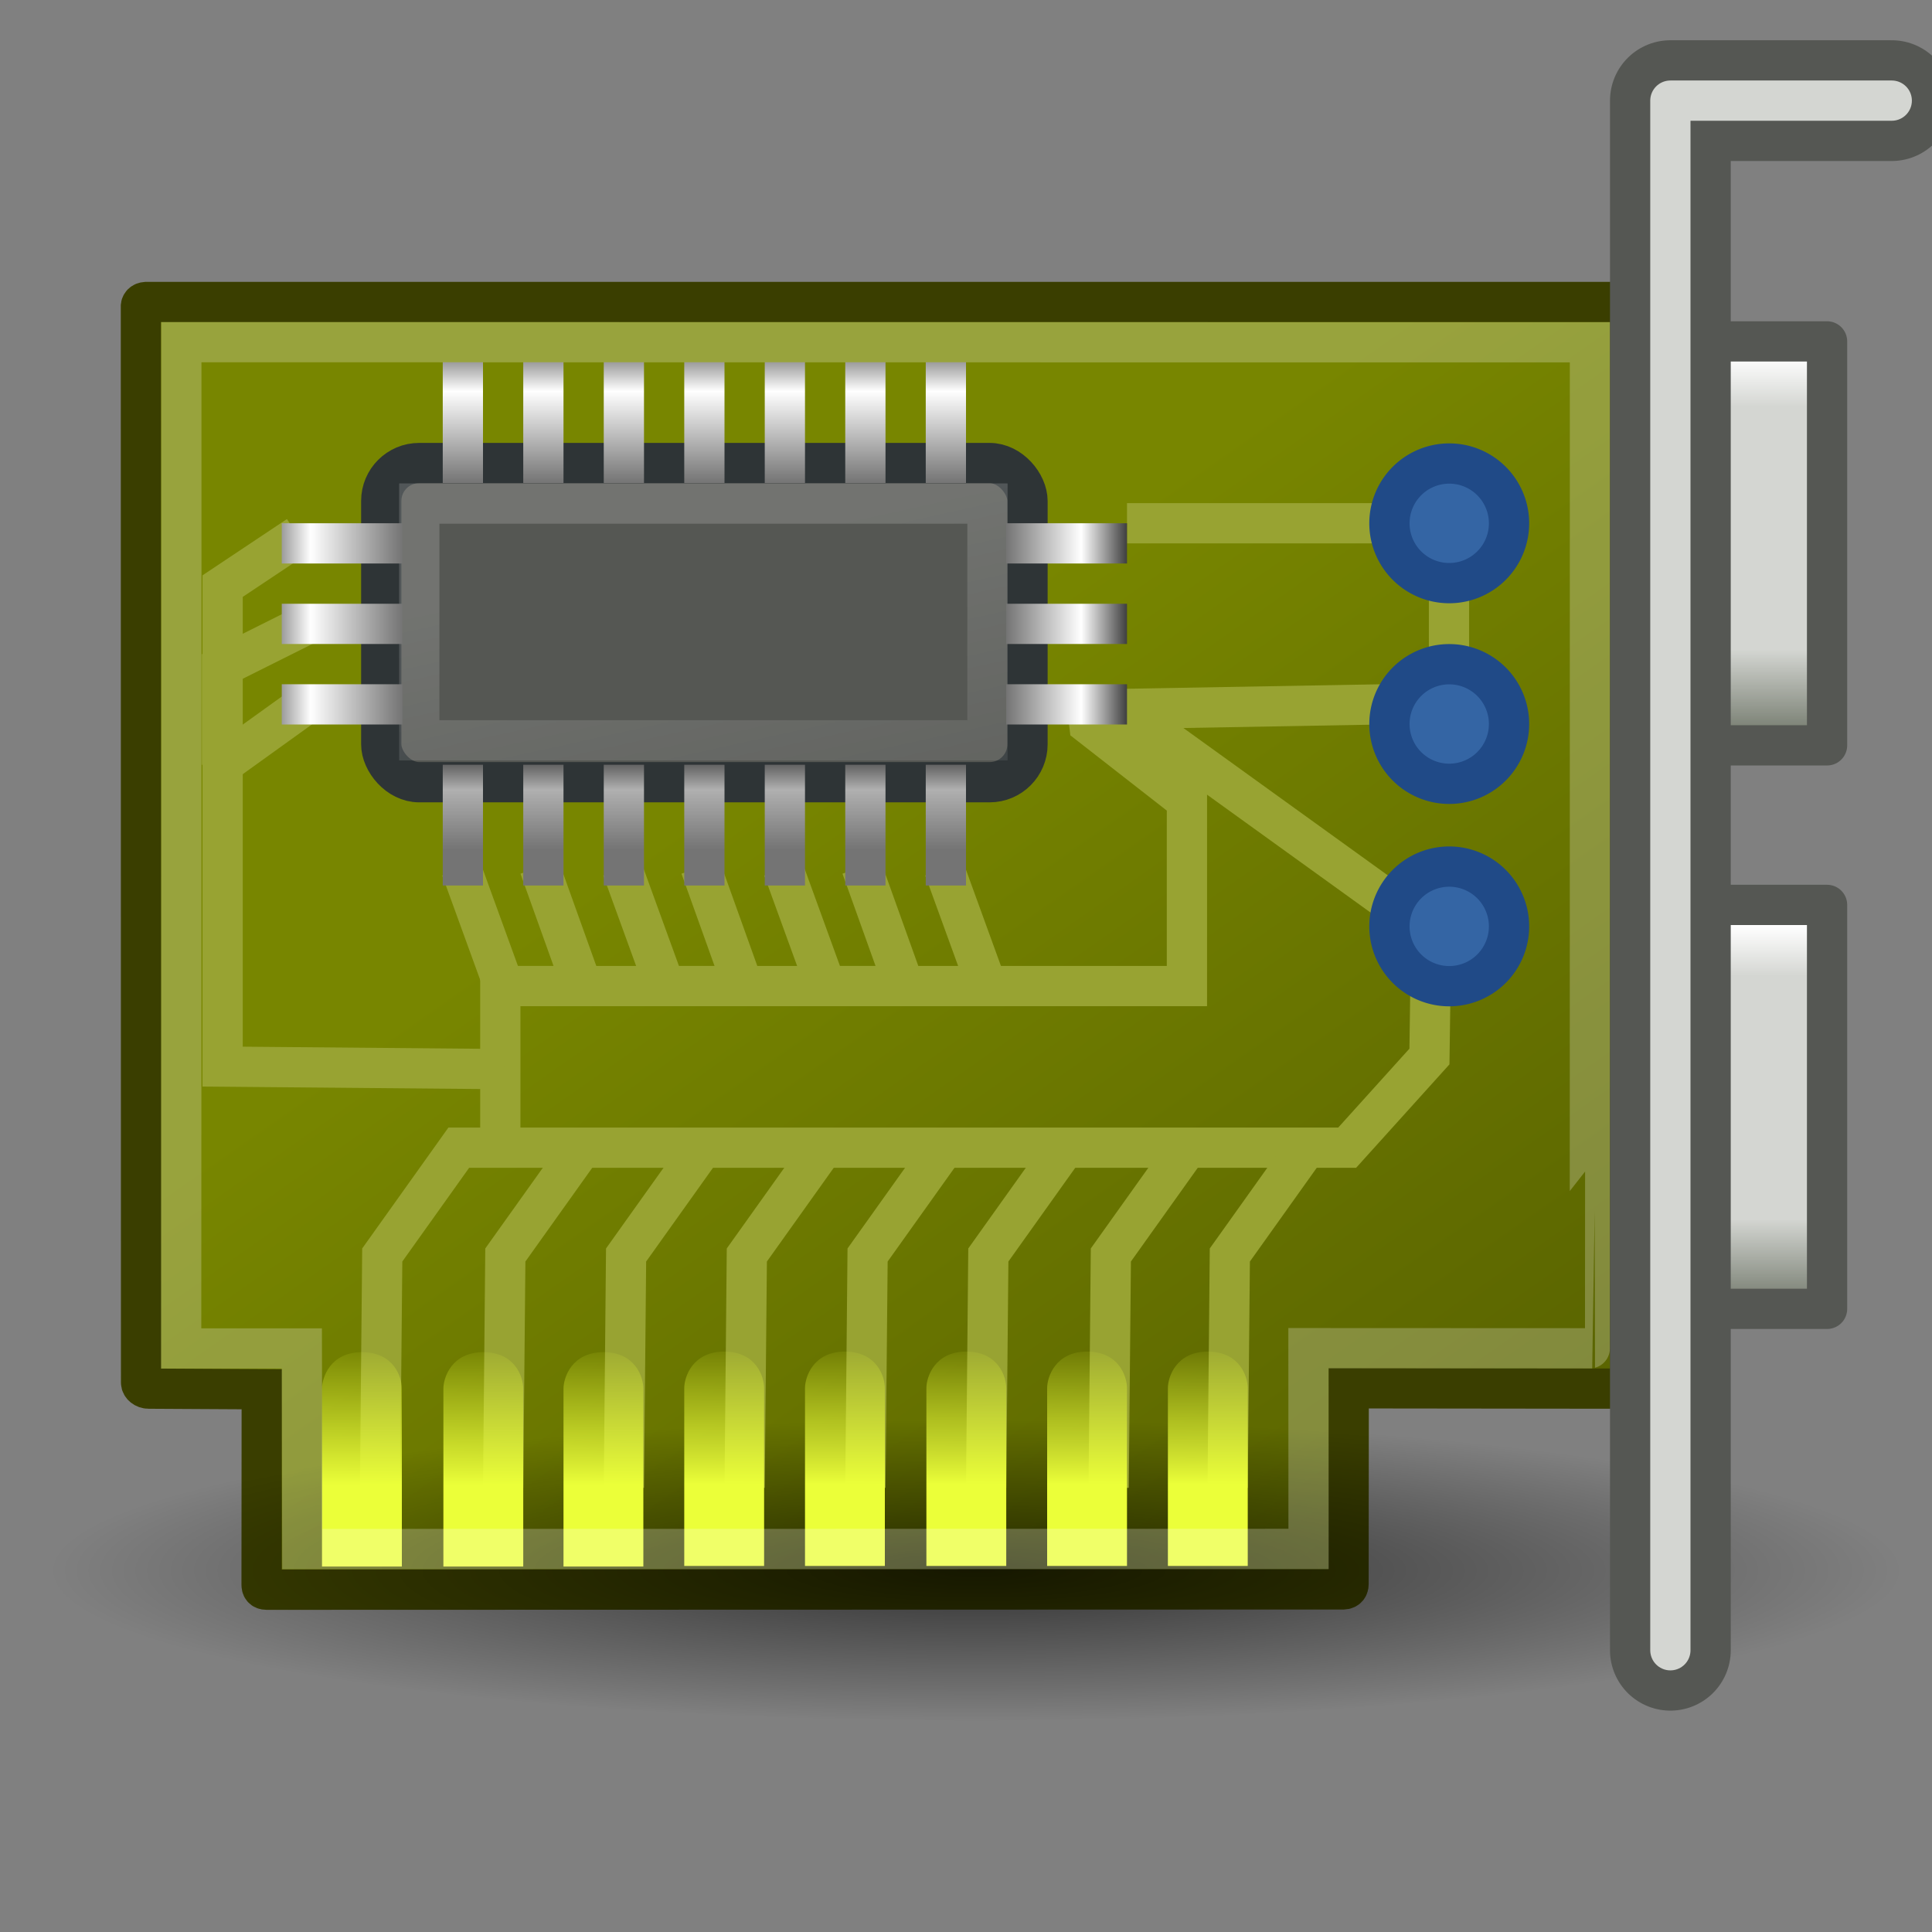 <?xml version="1.0" encoding="UTF-8" standalone="no"?>
<!-- Created with Inkscape (http://www.inkscape.org/) -->
<svg
   xmlns:dc="http://purl.org/dc/elements/1.1/"
   xmlns:cc="http://web.resource.org/cc/"
   xmlns:rdf="http://www.w3.org/1999/02/22-rdf-syntax-ns#"
   xmlns:svg="http://www.w3.org/2000/svg"
   xmlns="http://www.w3.org/2000/svg"
   xmlns:xlink="http://www.w3.org/1999/xlink"
   xmlns:sodipodi="http://inkscape.sourceforge.net/DTD/sodipodi-0.dtd"
   xmlns:inkscape="http://www.inkscape.org/namespaces/inkscape"
   inkscape:export-ydpi="90.000000"
   inkscape:export-xdpi="90.000000"
   inkscape:export-filename="/home/jimmac/Desktop/wi-fi.png"
   width="48px"
   height="48px"
   id="svg11300"
   sodipodi:version="0.32"
   inkscape:version="0.42+devel"
   sodipodi:docbase="/home/jimmac/gfx/ximian/art/icons/application-icons/yast-tango"
   sodipodi:docname="hardware-controller.svg">
  <rect width="100%" height="100%" fill="#808080" stroke="none"/>
  <defs
     id="defs3">
    <linearGradient
       id="linearGradient15015">
      <stop
         style="stop-color:#ffffff;stop-opacity:1;"
         offset="0"
         id="stop15017" />
      <stop
         id="stop15025"
         offset="0.137"
         style="stop-color:#d4d6d2;stop-opacity:1;" />
      <stop
         id="stop15023"
         offset="0.793"
         style="stop-color:#d4d6d2;stop-opacity:1;" />
      <stop
         style="stop-color:#7e8478;stop-opacity:1;"
         offset="1"
         id="stop15019" />
    </linearGradient>
    <linearGradient
       inkscape:collect="always"
       id="linearGradient14993">
      <stop
         style="stop-color:#000000;stop-opacity:1;"
         offset="0"
         id="stop14995" />
      <stop
         style="stop-color:#000000;stop-opacity:0;"
         offset="1"
         id="stop14997" />
    </linearGradient>
    <linearGradient
       id="linearGradient14981">
      <stop
         style="stop-color:#788600;stop-opacity:1;"
         offset="0"
         id="stop14983" />
      <stop
         style="stop-color:#505900;stop-opacity:1;"
         offset="1"
         id="stop14985" />
    </linearGradient>
    <linearGradient
       id="linearGradient14973">
      <stop
         id="stop14975"
         offset="0"
         style="stop-color:#747474;stop-opacity:1;" />
      <stop
         style="stop-color:#b0b0b0;stop-opacity:1;"
         offset="0.621"
         id="stop14977" />
      <stop
         id="stop14979"
         offset="1"
         style="stop-color:#3f3f3f;stop-opacity:1;" />
    </linearGradient>
    <linearGradient
       id="linearGradient14881">
      <stop
         style="stop-color:#747474;stop-opacity:1;"
         offset="0"
         id="stop14883" />
      <stop
         id="stop14893"
         offset="0.621"
         style="stop-color:#ffffff;stop-opacity:1;" />
      <stop
         style="stop-color:#3f3f3f;stop-opacity:1;"
         offset="1"
         id="stop14885" />
    </linearGradient>
    <linearGradient
       inkscape:collect="always"
       id="linearGradient14861">
      <stop
         style="stop-color:#ffffff;stop-opacity:1;"
         offset="0"
         id="stop14863" />
      <stop
         style="stop-color:#ffffff;stop-opacity:0;"
         offset="1"
         id="stop14865" />
    </linearGradient>
    <linearGradient
       inkscape:collect="always"
       id="linearGradient14780">
      <stop
         style="stop-color:#ebff39;stop-opacity:1;"
         offset="0"
         id="stop14782" />
      <stop
         style="stop-color:#ebff39;stop-opacity:0;"
         offset="1"
         id="stop14784" />
    </linearGradient>
    <linearGradient
       id="linearGradient11520">
      <stop
         id="stop11522"
         offset="0"
         style="stop-color:#ffffff;stop-opacity:1;" />
      <stop
         id="stop11524"
         offset="1"
         style="stop-color:#dcdcdc;stop-opacity:1;" />
    </linearGradient>
    <linearGradient
       id="linearGradient11508"
       inkscape:collect="always">
      <stop
         id="stop11510"
         offset="0"
         style="stop-color:#000000;stop-opacity:1;" />
      <stop
         id="stop11512"
         offset="1"
         style="stop-color:#000000;stop-opacity:0;" />
    </linearGradient>
    <linearGradient
       id="linearGradient11494"
       inkscape:collect="always">
      <stop
         id="stop11496"
         offset="0"
         style="stop-color:#ef2929;stop-opacity:1;" />
      <stop
         id="stop11498"
         offset="1"
         style="stop-color:#ef2929;stop-opacity:0;" />
    </linearGradient>
    <linearGradient
       id="linearGradient11415">
      <stop
         id="stop11417"
         offset="0"
         style="stop-color:#204a87;stop-opacity:0;" />
      <stop
         style="stop-color:#204a87;stop-opacity:1;"
         offset="0.5"
         id="stop11423" />
      <stop
         id="stop11419"
         offset="1"
         style="stop-color:#204a87;stop-opacity:0;" />
    </linearGradient>
    <linearGradient
       id="linearGradient11399"
       inkscape:collect="always">
      <stop
         id="stop11401"
         offset="0"
         style="stop-color:#000000;stop-opacity:1;" />
      <stop
         id="stop11403"
         offset="1"
         style="stop-color:#000000;stop-opacity:0;" />
    </linearGradient>
    <linearGradient
       gradientTransform="translate(-60.286,-0.286)"
       y2="34.462"
       x2="43.616"
       y1="3.774"
       x1="15.828"
       gradientUnits="userSpaceOnUse"
       id="linearGradient11425"
       xlink:href="#linearGradient11415"
       inkscape:collect="always" />
    <linearGradient
       gradientTransform="translate(-60.571,0)"
       y2="39.034"
       x2="35.68"
       y1="9.346"
       x1="9.696"
       gradientUnits="userSpaceOnUse"
       id="linearGradient11427"
       xlink:href="#linearGradient11415"
       inkscape:collect="always" />
    <linearGradient
       y2="33.462"
       x2="26.759"
       y1="19.774"
       x1="13.267"
       gradientTransform="translate(-60.857,0.429)"
       gradientUnits="userSpaceOnUse"
       id="linearGradient11439"
       xlink:href="#linearGradient11415"
       inkscape:collect="always" />
    <radialGradient
       r="8.5"
       fy="39.143"
       fx="12.071"
       cy="39.143"
       cx="12.071"
       gradientTransform="matrix(1,0,0,0.487,0,20.065)"
       gradientUnits="userSpaceOnUse"
       id="radialGradient11441"
       xlink:href="#linearGradient11399"
       inkscape:collect="always" />
    <radialGradient
       gradientTransform="matrix(1.243,2.106784e-16,-2.106784e-16,1.243,-6.714,-3.743)"
       gradientUnits="userSpaceOnUse"
       r="3.834"
       fy="15.048"
       fx="27.577"
       cy="15.048"
       cx="27.577"
       id="radialGradient11500"
       xlink:href="#linearGradient11494"
       inkscape:collect="always" />
    <radialGradient
       r="3.834"
       fy="16.049"
       fx="27.577"
       cy="16.049"
       cx="27.577"
       gradientTransform="matrix(1.243,2.106784e-16,-2.106784e-16,1.243,-6.714,-3.743)"
       gradientUnits="userSpaceOnUse"
       id="radialGradient11504"
       xlink:href="#linearGradient11494"
       inkscape:collect="always" />
    <radialGradient
       gradientUnits="userSpaceOnUse"
       gradientTransform="matrix(1,0,0,0.338,2.166583e-14,29.482)"
       r="6.566"
       fy="44.565"
       fx="30.204"
       cy="44.565"
       cx="30.204"
       id="radialGradient11514"
       xlink:href="#linearGradient11508"
       inkscape:collect="always" />
    <radialGradient
       gradientTransform="matrix(1.995,-1.651527e-32,0,1.995,-24.325,-35.701)"
       gradientUnits="userSpaceOnUse"
       r="20.531"
       fy="35.878"
       fx="24.446"
       cy="35.878"
       cx="24.446"
       id="radialGradient11526"
       xlink:href="#linearGradient11520"
       inkscape:collect="always" />
    <radialGradient
       r="6.566"
       fy="44.565"
       fx="30.204"
       cy="44.565"
       cx="30.204"
       gradientTransform="matrix(1,0,0,0.338,3.185827e-15,29.482)"
       gradientUnits="userSpaceOnUse"
       id="radialGradient11532"
       xlink:href="#linearGradient11508"
       inkscape:collect="always" />
    <radialGradient
       inkscape:collect="always"
       xlink:href="#linearGradient11508"
       id="radialGradient1348"
       gradientUnits="userSpaceOnUse"
       gradientTransform="matrix(1,0,0,0.338,-1.353344e-14,29.482)"
       cx="30.204"
       cy="44.565"
       fx="30.204"
       fy="44.565"
       r="6.566" />
    <radialGradient
       inkscape:collect="always"
       xlink:href="#linearGradient11520"
       id="radialGradient1350"
       gradientUnits="userSpaceOnUse"
       gradientTransform="matrix(1.995,-1.651527e-32,0,1.995,-24.325,-35.701)"
       cx="24.446"
       cy="35.878"
       fx="24.446"
       fy="35.878"
       r="20.531" />
    <radialGradient
       inkscape:collect="always"
       xlink:href="#linearGradient11494"
       id="radialGradient1352"
       gradientUnits="userSpaceOnUse"
       gradientTransform="matrix(1.243,2.106784e-16,-2.106784e-16,1.243,-6.714,-3.743)"
       cx="27.577"
       cy="16.049"
       fx="27.577"
       fy="16.049"
       r="3.834" />
    <radialGradient
       inkscape:collect="always"
       xlink:href="#linearGradient11494"
       id="radialGradient1354"
       gradientUnits="userSpaceOnUse"
       gradientTransform="matrix(1.243,2.106784e-16,-2.106784e-16,1.243,-6.714,-3.743)"
       cx="27.577"
       cy="15.048"
       fx="27.577"
       fy="15.048"
       r="3.834" />
    <radialGradient
       inkscape:collect="always"
       xlink:href="#linearGradient11508"
       id="radialGradient1356"
       gradientUnits="userSpaceOnUse"
       gradientTransform="matrix(1,0,0,0.338,2.220359e-14,29.482)"
       cx="30.204"
       cy="44.565"
       fx="30.204"
       fy="44.565"
       r="6.566" />
    <radialGradient
       inkscape:collect="always"
       xlink:href="#linearGradient11520"
       id="radialGradient1366"
       gradientUnits="userSpaceOnUse"
       gradientTransform="matrix(2.049,-1.696401e-32,0,2.049,-25.65,-37.311)"
       cx="24.446"
       cy="35.878"
       fx="24.446"
       fy="35.878"
       r="20.531" />
    <linearGradient
       inkscape:collect="always"
       xlink:href="#linearGradient14780"
       id="linearGradient14786"
       x1="6.221"
       y1="42.891"
       x2="6.238"
       y2="39.267"
       gradientUnits="userSpaceOnUse"
       gradientTransform="matrix(1.984,0,0,1,-5.906,0)" />
    <linearGradient
       inkscape:collect="always"
       xlink:href="#linearGradient14780"
       id="linearGradient14790"
       gradientUnits="userSpaceOnUse"
       gradientTransform="matrix(1.984,0,0,1,-2.891,0)"
       x1="6.221"
       y1="42.891"
       x2="6.238"
       y2="39.267" />
    <linearGradient
       inkscape:collect="always"
       xlink:href="#linearGradient14780"
       id="linearGradient14794"
       gradientUnits="userSpaceOnUse"
       gradientTransform="matrix(1.984,0,0,1,9.375000e-2,0)"
       x1="6.221"
       y1="42.891"
       x2="6.238"
       y2="39.267" />
    <linearGradient
       inkscape:collect="always"
       xlink:href="#linearGradient14780"
       id="linearGradient14798"
       gradientUnits="userSpaceOnUse"
       gradientTransform="matrix(1.984,0,0,1,3.094,-1.359500e-2)"
       x1="6.221"
       y1="42.891"
       x2="6.238"
       y2="39.267" />
    <linearGradient
       inkscape:collect="always"
       xlink:href="#linearGradient14780"
       id="linearGradient14802"
       gradientUnits="userSpaceOnUse"
       gradientTransform="matrix(1.984,0,0,1,6.094,-1.359500e-2)"
       x1="6.221"
       y1="42.891"
       x2="6.238"
       y2="39.267" />
    <linearGradient
       inkscape:collect="always"
       xlink:href="#linearGradient14780"
       id="linearGradient14806"
       gradientUnits="userSpaceOnUse"
       gradientTransform="matrix(1.984,0,0,1,9.109,-1.359500e-2)"
       x1="6.221"
       y1="42.891"
       x2="6.238"
       y2="39.267" />
    <linearGradient
       inkscape:collect="always"
       xlink:href="#linearGradient14780"
       id="linearGradient14810"
       gradientUnits="userSpaceOnUse"
       gradientTransform="matrix(1.984,0,0,1,12.109,-1.359500e-2)"
       x1="6.221"
       y1="42.891"
       x2="6.238"
       y2="39.267" />
    <linearGradient
       inkscape:collect="always"
       xlink:href="#linearGradient14780"
       id="linearGradient14814"
       gradientUnits="userSpaceOnUse"
       gradientTransform="matrix(1.984,0,0,1,15.109,-1.359500e-2)"
       x1="6.221"
       y1="42.891"
       x2="6.238"
       y2="39.267" />
    <linearGradient
       inkscape:collect="always"
       xlink:href="#linearGradient14861"
       id="linearGradient14867"
       x1="16.965"
       y1="20.166"
       x2="18.968"
       y2="31.347"
       gradientUnits="userSpaceOnUse"
       gradientTransform="matrix(0.935,0,0,1.149,2.519,-9.86)" />
    <linearGradient
       inkscape:collect="always"
       xlink:href="#linearGradient14881"
       id="linearGradient14887"
       x1="24"
       y1="19.5"
       x2="27"
       y2="19.5"
       gradientUnits="userSpaceOnUse"
       gradientTransform="translate(1,-6)" />
    <linearGradient
       inkscape:collect="always"
       xlink:href="#linearGradient14881"
       id="linearGradient14889"
       x1="24"
       y1="21.5"
       x2="27"
       y2="21.5"
       gradientUnits="userSpaceOnUse"
       gradientTransform="translate(1,-6)" />
    <linearGradient
       inkscape:collect="always"
       xlink:href="#linearGradient14881"
       id="linearGradient14891"
       x1="24"
       y1="23.5"
       x2="27"
       y2="23.5"
       gradientUnits="userSpaceOnUse"
       gradientTransform="translate(1,-6)" />
    <linearGradient
       inkscape:collect="always"
       xlink:href="#linearGradient14881"
       id="linearGradient14895"
       gradientUnits="userSpaceOnUse"
       x1="8"
       y1="19.5"
       x2="4.328"
       y2="19.5"
       gradientTransform="translate(2,-6)" />
    <linearGradient
       inkscape:collect="always"
       xlink:href="#linearGradient14881"
       id="linearGradient14897"
       gradientUnits="userSpaceOnUse"
       x1="8"
       y1="19.5"
       x2="4.328"
       y2="19.5"
       gradientTransform="translate(2,-6)" />
    <linearGradient
       inkscape:collect="always"
       xlink:href="#linearGradient14881"
       id="linearGradient14899"
       gradientUnits="userSpaceOnUse"
       x1="8"
       y1="19.5"
       x2="4.328"
       y2="19.5"
       gradientTransform="translate(2,-6)" />
    <linearGradient
       inkscape:collect="always"
       xlink:href="#linearGradient14881"
       id="linearGradient14903"
       gradientUnits="userSpaceOnUse"
       x1="8"
       y1="19.5"
       x2="4.328"
       y2="19.5"
       gradientTransform="translate(4,-31)" />
    <linearGradient
       inkscape:collect="always"
       xlink:href="#linearGradient14881"
       id="linearGradient14907"
       gradientUnits="userSpaceOnUse"
       gradientTransform="translate(4,-33)"
       x1="8"
       y1="19.5"
       x2="4.328"
       y2="19.5" />
    <linearGradient
       inkscape:collect="always"
       xlink:href="#linearGradient14881"
       id="linearGradient14911"
       gradientUnits="userSpaceOnUse"
       gradientTransform="translate(4,-35)"
       x1="8"
       y1="19.5"
       x2="4.328"
       y2="19.5" />
    <linearGradient
       inkscape:collect="always"
       xlink:href="#linearGradient14881"
       id="linearGradient14915"
       gradientUnits="userSpaceOnUse"
       gradientTransform="translate(4,-37)"
       x1="8"
       y1="19.5"
       x2="4.328"
       y2="19.5" />
    <linearGradient
       inkscape:collect="always"
       xlink:href="#linearGradient14881"
       id="linearGradient14919"
       gradientUnits="userSpaceOnUse"
       gradientTransform="translate(4,-39)"
       x1="8"
       y1="19.5"
       x2="4.328"
       y2="19.5" />
    <linearGradient
       inkscape:collect="always"
       xlink:href="#linearGradient14881"
       id="linearGradient14923"
       gradientUnits="userSpaceOnUse"
       gradientTransform="translate(4,-41)"
       x1="8"
       y1="19.5"
       x2="4.328"
       y2="19.5" />
    <linearGradient
       inkscape:collect="always"
       xlink:href="#linearGradient14881"
       id="linearGradient14927"
       gradientUnits="userSpaceOnUse"
       gradientTransform="translate(4,-43)"
       x1="8"
       y1="19.5"
       x2="4.328"
       y2="19.5" />
    <linearGradient
       inkscape:collect="always"
       xlink:href="#linearGradient14973"
       id="linearGradient14943"
       gradientUnits="userSpaceOnUse"
       gradientTransform="translate(14,-31)"
       x1="7.116"
       y1="11.5"
       x2="4.713"
       y2="11.5" />
    <linearGradient
       inkscape:collect="always"
       xlink:href="#linearGradient14973"
       id="linearGradient14945"
       gradientUnits="userSpaceOnUse"
       gradientTransform="translate(14,-33)"
       x1="7.116"
       y1="13.5"
       x2="4.713"
       y2="13.5" />
    <linearGradient
       inkscape:collect="always"
       xlink:href="#linearGradient14973"
       id="linearGradient14947"
       gradientUnits="userSpaceOnUse"
       gradientTransform="translate(14,-35)"
       x1="7.116"
       y1="15.5"
       x2="4.713"
       y2="15.5" />
    <linearGradient
       inkscape:collect="always"
       xlink:href="#linearGradient14973"
       id="linearGradient14949"
       gradientUnits="userSpaceOnUse"
       gradientTransform="translate(14,-37)"
       x1="7.116"
       y1="17.5"
       x2="4.713"
       y2="17.5" />
    <linearGradient
       inkscape:collect="always"
       xlink:href="#linearGradient14973"
       id="linearGradient14951"
       gradientUnits="userSpaceOnUse"
       gradientTransform="translate(14,-39)"
       x1="7.116"
       y1="19.5"
       x2="4.713"
       y2="19.5" />
    <linearGradient
       inkscape:collect="always"
       xlink:href="#linearGradient14973"
       id="linearGradient14953"
       gradientUnits="userSpaceOnUse"
       gradientTransform="translate(14,-41)"
       x1="7.116"
       y1="21.5"
       x2="4.713"
       y2="21.5" />
    <linearGradient
       inkscape:collect="always"
       xlink:href="#linearGradient14973"
       id="linearGradient14955"
       gradientUnits="userSpaceOnUse"
       gradientTransform="translate(14,-43)"
       x1="7.116"
       y1="23.5"
       x2="4.713"
       y2="23.5" />
    <linearGradient
       inkscape:collect="always"
       xlink:href="#linearGradient14981"
       id="linearGradient14987"
       x1="20.047"
       y1="22.747"
       x2="39.003"
       y2="49.794"
       gradientUnits="userSpaceOnUse"
       gradientTransform="translate(2,-6)" />
    <radialGradient
       inkscape:collect="always"
       xlink:href="#linearGradient14993"
       id="radialGradient14999"
       cx="21.5"
       cy="44.75"
       fx="21.5"
       fy="44.75"
       r="17"
       gradientTransform="matrix(1,0,0,0.221,2.419939e-15,34.879)"
       gradientUnits="userSpaceOnUse" />
    <linearGradient
       inkscape:collect="always"
       xlink:href="#linearGradient15015"
       id="linearGradient15021"
       x1="43.781"
       y1="22.992"
       x2="43.772"
       y2="32.185"
       gradientUnits="userSpaceOnUse" />
    <linearGradient
       inkscape:collect="always"
       xlink:href="#linearGradient15015"
       id="linearGradient15027"
       gradientUnits="userSpaceOnUse"
       x1="43.692"
       y1="8.85"
       x2="43.683"
       y2="18.042" />
  </defs>
  <sodipodi:namedview
     stroke="#204a87"
     fill="#3465a4"
     id="base"
     pagecolor="#ffffff"
     bordercolor="#666666"
     borderopacity="0.255"
     inkscape:pageopacity="0.0"
     inkscape:pageshadow="2"
     inkscape:zoom="4"
     inkscape:cx="15.152035"
     inkscape:cy="4.1594641"
     inkscape:current-layer="layer1"
     showgrid="false"
     inkscape:grid-bbox="true"
     inkscape:document-units="px"
     inkscape:showpageshadow="false"
     inkscape:window-width="788"
     inkscape:window-height="783"
     inkscape:window-x="360"
     inkscape:window-y="1071" />
  <g
     id="layer1"
     inkscape:label="Layer 1"
     inkscape:groupmode="layer">
    <rect
       style="opacity:1;color:#000000;fill:url(#linearGradient15027);fill-opacity:1;fill-rule:nonzero;stroke:#555753;stroke-width:1;stroke-linecap:round;stroke-linejoin:round;marker:none;marker-start:none;marker-mid:none;marker-end:none;stroke-miterlimit:4;stroke-dasharray:none;stroke-dashoffset:0;stroke-opacity:1;visibility:visible;display:block;overflow:visible"
       id="rect15011"
       width="4.736"
       height="10.036"
       x="40.657"
       y="8.482" />
    <path
       style="opacity:1;color:#000000;fill:url(#linearGradient14987);fill-opacity:1;fill-rule:nonzero;stroke:#3a3e00;stroke-width:1;stroke-linecap:butt;stroke-linejoin:miter;marker:none;marker-start:none;marker-mid:none;marker-end:none;stroke-miterlimit:4;stroke-dasharray:none;stroke-dashoffset:0;stroke-opacity:1;visibility:visible;display:block;overflow:visible"
       d="M 3.501,7.63 L 3.505,34.35 C 3.505,34.429 3.594,34.5 3.692,34.5 L 6.503,34.516 L 6.499,39.369 C 6.499,39.44 6.522,39.495 6.624,39.496 L 33.379,39.488 C 33.472,39.484 33.504,39.424 33.504,39.361 L 33.508,34.492 L 40.39,34.5 C 40.484,34.5 40.506,34.37 40.502,34.287 L 40.502,7.63 C 40.506,7.548 40.457,7.508 40.374,7.503 L 3.625,7.503 C 3.547,7.508 3.493,7.556 3.501,7.63 z "
       id="rect14772"
       sodipodi:nodetypes="ccccccccccccccc" />
    <path
       sodipodi:type="arc"
       style="opacity:0.619;color:#000000;fill:url(#radialGradient14999);fill-opacity:1;fill-rule:nonzero;stroke:none;stroke-width:1;stroke-linecap:butt;stroke-linejoin:miter;marker:none;marker-start:none;marker-mid:none;marker-end:none;stroke-miterlimit:4;stroke-dasharray:none;stroke-dashoffset:0;stroke-opacity:1;visibility:visible;display:block;overflow:visible"
       id="path14991"
       sodipodi:cx="21.5"
       sodipodi:cy="44.75"
       sodipodi:rx="17"
       sodipodi:ry="3.75"
       d="M 38.5 44.75 A 17 3.75 0 1 1  4.5,44.75 A 17 3.75 0 1 1  38.5 44.75 z"
       transform="matrix(1.353,0,0,1,-4.838,-5.75)" />
    <path
       style="opacity:1;color:#000000;fill:none;fill-opacity:1;fill-rule:nonzero;stroke:#98a332;stroke-width:1;stroke-linecap:butt;stroke-linejoin:miter;marker:none;marker-start:none;marker-mid:none;marker-end:none;stroke-miterlimit:4;stroke-dasharray:none;stroke-dashoffset:0;stroke-opacity:1;visibility:visible;display:block;overflow:visible"
       d="M 27,17.472 L 27.064,18.003 L 29.489,19.895 L 29.489,24.499 L 12.43,24.499 L 12.43,28.432"
       id="path14957"
       sodipodi:nodetypes="cccccc" />
    <path
       style="opacity:1;color:#000000;fill:none;fill-opacity:1;fill-rule:nonzero;stroke:#98a332;stroke-width:1;stroke-linecap:butt;stroke-linejoin:miter;marker:none;marker-start:none;marker-mid:none;marker-end:none;stroke-miterlimit:4;stroke-dasharray:none;stroke-dashoffset:0;stroke-opacity:1;visibility:visible;display:block;overflow:visible"
       d="M 9.442,36.961 L 9.497,31.18 L 11.398,28.514 L 33.47,28.514 L 35.514,26.249 L 35.558,23.142 L 27.89,17.614 L 36,17.47 L 36,13 L 28,13"
       id="path14826"
       sodipodi:nodetypes="cccccccccc" />
    <path
       style="opacity:1;color:#000000;fill:none;fill-opacity:1;fill-rule:nonzero;stroke:#98a332;stroke-width:1;stroke-linecap:butt;stroke-linejoin:miter;marker:none;marker-start:none;marker-mid:none;marker-end:none;stroke-miterlimit:4;stroke-dasharray:none;stroke-dashoffset:0;stroke-opacity:1;visibility:visible;display:block;overflow:visible"
       d="M 15.5,36.961 L 15.555,31.18 L 17.456,28.514"
       id="path14830"
       sodipodi:nodetypes="ccc" />
    <path
       sodipodi:nodetypes="ccc"
       id="path14838"
       d="M 12.5,36.961 L 12.555,31.18 L 14.456,28.514"
       style="opacity:1;color:#000000;fill:none;fill-opacity:1;fill-rule:nonzero;stroke:#98a332;stroke-width:1;stroke-linecap:butt;stroke-linejoin:miter;marker:none;marker-start:none;marker-mid:none;marker-end:none;stroke-miterlimit:4;stroke-dasharray:none;stroke-dashoffset:0;stroke-opacity:1;visibility:visible;display:block;overflow:visible" />
    <g
       id="g14850"
       transform="translate(2,-6)">
      <path
         style="opacity:1;color:#000000;fill:none;fill-opacity:1;fill-rule:nonzero;stroke:#98a332;stroke-width:1;stroke-linecap:butt;stroke-linejoin:miter;marker:none;marker-start:none;marker-mid:none;marker-end:none;stroke-miterlimit:4;stroke-dasharray:none;stroke-dashoffset:0;stroke-opacity:1;visibility:visible;display:block;overflow:visible"
         d="M 16.5,42.961 L 16.555,37.18 L 18.456,34.514"
         id="path14840"
         sodipodi:nodetypes="ccc" />
      <path
         sodipodi:nodetypes="ccc"
         id="path14842"
         d="M 19.5,42.961 L 19.555,37.18 L 21.456,34.514"
         style="opacity:1;color:#000000;fill:none;fill-opacity:1;fill-rule:nonzero;stroke:#98a332;stroke-width:1;stroke-linecap:butt;stroke-linejoin:miter;marker:none;marker-start:none;marker-mid:none;marker-end:none;stroke-miterlimit:4;stroke-dasharray:none;stroke-dashoffset:0;stroke-opacity:1;visibility:visible;display:block;overflow:visible" />
      <path
         style="opacity:1;color:#000000;fill:none;fill-opacity:1;fill-rule:nonzero;stroke:#98a332;stroke-width:1;stroke-linecap:butt;stroke-linejoin:miter;marker:none;marker-start:none;marker-mid:none;marker-end:none;stroke-miterlimit:4;stroke-dasharray:none;stroke-dashoffset:0;stroke-opacity:1;visibility:visible;display:block;overflow:visible"
         d="M 22.5,42.961 L 22.555,37.18 L 24.456,34.514"
         id="path14844"
         sodipodi:nodetypes="ccc" />
      <path
         sodipodi:nodetypes="ccc"
         id="path14846"
         d="M 25.544,42.961 L 25.599,37.18 L 27.5,34.514"
         style="opacity:1;color:#000000;fill:none;fill-opacity:1;fill-rule:nonzero;stroke:#98a332;stroke-width:1;stroke-linecap:butt;stroke-linejoin:miter;marker:none;marker-start:none;marker-mid:none;marker-end:none;stroke-miterlimit:4;stroke-dasharray:none;stroke-dashoffset:0;stroke-opacity:1;visibility:visible;display:block;overflow:visible" />
      <path
         style="opacity:1;color:#000000;fill:none;fill-opacity:1;fill-rule:nonzero;stroke:#98a332;stroke-width:1;stroke-linecap:butt;stroke-linejoin:miter;marker:none;marker-start:none;marker-mid:none;marker-end:none;stroke-miterlimit:4;stroke-dasharray:none;stroke-dashoffset:0;stroke-opacity:1;visibility:visible;display:block;overflow:visible"
         d="M 28.5,42.961 L 28.555,37.18 L 30.456,34.514"
         id="path14848"
         sodipodi:nodetypes="ccc" />
    </g>
    <g
       id="g14816"
       transform="translate(2,-6)">
      <path
         sodipodi:nodetypes="cccccz"
         id="rect14777"
         d="M 6.992,39.594 C 7.792,39.594 7.984,40.223 7.984,40.5 L 7.984,44.92 C 7.984,44.92 6,44.92 6,44.92 L 6,40.5 C 6,40.223 6.208,39.594 6.992,39.594 z "
         style="color:#000000;fill:url(#linearGradient14786);fill-opacity:1;fill-rule:nonzero;stroke:none;stroke-width:1;stroke-linecap:butt;stroke-linejoin:miter;marker:none;marker-start:none;marker-mid:none;marker-end:none;stroke-miterlimit:4;stroke-dashoffset:0;stroke-opacity:1;visibility:visible;display:block;overflow:visible" />
      <path
         style="color:#000000;fill:url(#linearGradient14790);fill-opacity:1;fill-rule:nonzero;stroke:none;stroke-width:1;stroke-linecap:butt;stroke-linejoin:miter;marker:none;marker-start:none;marker-mid:none;marker-end:none;stroke-miterlimit:4;stroke-dashoffset:0;stroke-opacity:1;visibility:visible;display:block;overflow:visible"
         d="M 10.008,39.594 C 10.807,39.594 11,40.223 11,40.5 L 11,44.92 C 11,44.92 9.016,44.92 9.016,44.92 L 9.016,40.5 C 9.016,40.223 9.224,39.594 10.008,39.594 z "
         id="path14788"
         sodipodi:nodetypes="cccccz" />
      <path
         sodipodi:nodetypes="cccccz"
         id="path14792"
         d="M 12.992,39.594 C 13.792,39.594 13.984,40.223 13.984,40.5 L 13.984,44.92 C 13.984,44.92 12,44.92 12,44.92 L 12,40.5 C 12,40.223 12.208,39.594 12.992,39.594 z "
         style="color:#000000;fill:url(#linearGradient14794);fill-opacity:1;fill-rule:nonzero;stroke:none;stroke-width:1;stroke-linecap:butt;stroke-linejoin:miter;marker:none;marker-start:none;marker-mid:none;marker-end:none;stroke-miterlimit:4;stroke-dashoffset:0;stroke-opacity:1;visibility:visible;display:block;overflow:visible" />
      <path
         style="color:#000000;fill:url(#linearGradient14798);fill-opacity:1;fill-rule:nonzero;stroke:none;stroke-width:1;stroke-linecap:butt;stroke-linejoin:miter;marker:none;marker-start:none;marker-mid:none;marker-end:none;stroke-miterlimit:4;stroke-dashoffset:0;stroke-opacity:1;visibility:visible;display:block;overflow:visible"
         d="M 15.992,39.58 C 16.792,39.58 16.984,40.209 16.984,40.486 L 16.984,44.906 C 16.984,44.906 15,44.906 15,44.906 L 15,40.486 C 15,40.209 15.208,39.58 15.992,39.58 z "
         id="path14796"
         sodipodi:nodetypes="cccccz" />
      <path
         sodipodi:nodetypes="cccccz"
         id="path14800"
         d="M 18.992,39.58 C 19.792,39.58 19.984,40.209 19.984,40.486 L 19.984,44.906 C 19.984,44.906 18,44.906 18,44.906 L 18,40.486 C 18,40.209 18.208,39.58 18.992,39.58 z "
         style="color:#000000;fill:url(#linearGradient14802);fill-opacity:1;fill-rule:nonzero;stroke:none;stroke-width:1;stroke-linecap:butt;stroke-linejoin:miter;marker:none;marker-start:none;marker-mid:none;marker-end:none;stroke-miterlimit:4;stroke-dashoffset:0;stroke-opacity:1;visibility:visible;display:block;overflow:visible" />
      <path
         style="color:#000000;fill:url(#linearGradient14806);fill-opacity:1;fill-rule:nonzero;stroke:none;stroke-width:1;stroke-linecap:butt;stroke-linejoin:miter;marker:none;marker-start:none;marker-mid:none;marker-end:none;stroke-miterlimit:4;stroke-dashoffset:0;stroke-opacity:1;visibility:visible;display:block;overflow:visible"
         d="M 22.008,39.58 C 22.807,39.58 23,40.209 23,40.486 L 23,44.906 C 23,44.906 21.016,44.906 21.016,44.906 L 21.016,40.486 C 21.016,40.209 21.224,39.58 22.008,39.58 z "
         id="path14804"
         sodipodi:nodetypes="cccccz" />
      <path
         sodipodi:nodetypes="cccccz"
         id="path14808"
         d="M 25.008,39.58 C 25.807,39.58 26,40.209 26,40.486 L 26,44.906 C 26,44.906 24.016,44.906 24.016,44.906 L 24.016,40.486 C 24.016,40.209 24.224,39.58 25.008,39.58 z "
         style="color:#000000;fill:url(#linearGradient14810);fill-opacity:1;fill-rule:nonzero;stroke:none;stroke-width:1;stroke-linecap:butt;stroke-linejoin:miter;marker:none;marker-start:none;marker-mid:none;marker-end:none;stroke-miterlimit:4;stroke-dashoffset:0;stroke-opacity:1;visibility:visible;display:block;overflow:visible" />
      <path
         style="color:#000000;fill:url(#linearGradient14814);fill-opacity:1;fill-rule:nonzero;stroke:none;stroke-width:1;stroke-linecap:butt;stroke-linejoin:miter;marker:none;marker-start:none;marker-mid:none;marker-end:none;stroke-miterlimit:4;stroke-dashoffset:0;stroke-opacity:1;visibility:visible;display:block;overflow:visible"
         d="M 28.008,39.58 C 28.807,39.58 29,40.209 29,40.486 L 29,44.906 C 29,44.906 27.016,44.906 27.016,44.906 L 27.016,40.486 C 27.016,40.209 27.224,39.58 28.008,39.58 z "
         id="path14812"
         sodipodi:nodetypes="cccccz" />
    </g>
    <path
       style="opacity:1;color:#000000;fill:none;fill-opacity:1;fill-rule:nonzero;stroke:#98a332;stroke-width:1;stroke-linecap:butt;stroke-linejoin:miter;marker:none;marker-start:none;marker-mid:none;marker-end:none;stroke-miterlimit:4;stroke-dasharray:none;stroke-dashoffset:0;stroke-opacity:1;visibility:visible;display:block;overflow:visible"
       d="M 7.406,13.312 L 5.531,14.562 L 5.531,16.438 L 5.531,26.5 L 12.531,26.562"
       id="path15029"
       sodipodi:nodetypes="ccccc" />
    <rect
       style="opacity:1;color:#000000;fill:#555753;fill-opacity:1;fill-rule:nonzero;stroke:#2e3436;stroke-width:1;stroke-linecap:butt;stroke-linejoin:miter;marker:none;marker-start:none;marker-mid:none;marker-end:none;stroke-miterlimit:4;stroke-dasharray:none;stroke-dashoffset:0;stroke-opacity:1;visibility:visible;display:block;overflow:visible"
       id="rect14857"
       width="16.056"
       height="7.93"
       x="9.472"
       y="11.504"
       rx="0.942"
       ry="0.942" />
    <rect
       ry="0"
       rx="0"
       y="12.511"
       x="10.417"
       height="5.882"
       width="14.116"
       id="rect14859"
       style="opacity:0.17;color:#000000;fill:none;fill-opacity:1;fill-rule:nonzero;stroke:url(#linearGradient14867);stroke-width:1;stroke-linecap:butt;stroke-linejoin:miter;marker:none;marker-start:none;marker-mid:none;marker-end:none;stroke-miterlimit:4;stroke-dasharray:none;stroke-dashoffset:0;stroke-opacity:1;visibility:visible;display:block;overflow:visible" />
    <rect
       style="opacity:1;color:#000000;fill:url(#linearGradient14899);fill-opacity:1;fill-rule:nonzero;stroke:none;stroke-width:1;stroke-linecap:butt;stroke-linejoin:miter;marker:none;marker-start:none;marker-mid:none;marker-end:none;stroke-miterlimit:4;stroke-dasharray:none;stroke-dashoffset:0;stroke-opacity:1;visibility:visible;display:block;overflow:visible"
       id="rect14869"
       width="3"
       height="1"
       x="7"
       y="13" />
    <path
       style="opacity:1;color:#000000;fill:none;fill-opacity:1;fill-rule:nonzero;stroke:#98a332;stroke-width:1;stroke-linecap:butt;stroke-linejoin:miter;marker:none;marker-start:none;marker-mid:none;marker-end:none;stroke-miterlimit:4;stroke-dasharray:none;stroke-dashoffset:0;stroke-opacity:1;visibility:visible;display:block;overflow:visible"
       d="M 7.641,15.5 L 5.516,16.562 L 5.516,19"
       id="path15031"
       sodipodi:nodetypes="ccc" />
    <rect
       y="15"
       x="7"
       height="1"
       width="3"
       id="rect14871"
       style="opacity:1;color:#000000;fill:url(#linearGradient14897);fill-opacity:1;fill-rule:nonzero;stroke:none;stroke-width:1;stroke-linecap:butt;stroke-linejoin:miter;marker:none;marker-start:none;marker-mid:none;marker-end:none;stroke-miterlimit:4;stroke-dasharray:none;stroke-dashoffset:0;stroke-opacity:1;visibility:visible;display:block;overflow:visible" />
    <path
       style="opacity:1;color:#000000;fill:none;fill-opacity:1;fill-rule:nonzero;stroke:#98a332;stroke-width:1;stroke-linecap:butt;stroke-linejoin:miter;marker:none;marker-start:none;marker-mid:none;marker-end:none;stroke-miterlimit:4;stroke-dasharray:none;stroke-dashoffset:0;stroke-opacity:1;visibility:visible;display:block;overflow:visible"
       d="M 7.5,17.562 L 5.5,19"
       id="path15033"
       sodipodi:nodetypes="cc" />
    <rect
       style="opacity:1;color:#000000;fill:url(#linearGradient14895);fill-opacity:1;fill-rule:nonzero;stroke:none;stroke-width:1;stroke-linecap:butt;stroke-linejoin:miter;marker:none;marker-start:none;marker-mid:none;marker-end:none;stroke-miterlimit:4;stroke-dasharray:none;stroke-dashoffset:0;stroke-opacity:1;visibility:visible;display:block;overflow:visible"
       id="rect14873"
       width="3"
       height="1"
       x="7"
       y="17" />
    <rect
       y="13"
       x="25"
       height="1"
       width="3"
       id="rect14875"
       style="opacity:1;color:#000000;fill:url(#linearGradient14887);fill-opacity:1;fill-rule:nonzero;stroke:none;stroke-width:1;stroke-linecap:butt;stroke-linejoin:miter;marker:none;marker-start:none;marker-mid:none;marker-end:none;stroke-miterlimit:4;stroke-dasharray:none;stroke-dashoffset:0;stroke-opacity:1;visibility:visible;display:block;overflow:visible" />
    <rect
       style="opacity:1;color:#000000;fill:url(#linearGradient14889);fill-opacity:1;fill-rule:nonzero;stroke:none;stroke-width:1;stroke-linecap:butt;stroke-linejoin:miter;marker:none;marker-start:none;marker-mid:none;marker-end:none;stroke-miterlimit:4;stroke-dasharray:none;stroke-dashoffset:0;stroke-opacity:1;visibility:visible;display:block;overflow:visible"
       id="rect14877"
       width="3"
       height="1"
       x="25"
       y="15" />
    <rect
       y="17"
       x="25"
       height="1"
       width="3"
       id="rect14879"
       style="opacity:1;color:#000000;fill:url(#linearGradient14891);fill-opacity:1;fill-rule:nonzero;stroke:none;stroke-width:1;stroke-linecap:butt;stroke-linejoin:miter;marker:none;marker-start:none;marker-mid:none;marker-end:none;stroke-miterlimit:4;stroke-dasharray:none;stroke-dashoffset:0;stroke-opacity:1;visibility:visible;display:block;overflow:visible" />
    <rect
       y="-12"
       x="9"
       height="1"
       width="3"
       id="rect14901"
       style="opacity:1;color:#000000;fill:url(#linearGradient14903);fill-opacity:1;fill-rule:nonzero;stroke:none;stroke-width:1;stroke-linecap:butt;stroke-linejoin:miter;marker:none;marker-start:none;marker-mid:none;marker-end:none;stroke-miterlimit:4;stroke-dasharray:none;stroke-dashoffset:0;stroke-opacity:1;visibility:visible;display:block;overflow:visible"
       transform="matrix(0,1,-1,0,0,0)" />
    <rect
       transform="matrix(0,1,-1,0,0,0)"
       style="opacity:1;color:#000000;fill:url(#linearGradient14907);fill-opacity:1;fill-rule:nonzero;stroke:none;stroke-width:1;stroke-linecap:butt;stroke-linejoin:miter;marker:none;marker-start:none;marker-mid:none;marker-end:none;stroke-miterlimit:4;stroke-dasharray:none;stroke-dashoffset:0;stroke-opacity:1;visibility:visible;display:block;overflow:visible"
       id="rect14905"
       width="3"
       height="1"
       x="9"
       y="-14" />
    <rect
       y="-16"
       x="9"
       height="1"
       width="3"
       id="rect14909"
       style="opacity:1;color:#000000;fill:url(#linearGradient14911);fill-opacity:1;fill-rule:nonzero;stroke:none;stroke-width:1;stroke-linecap:butt;stroke-linejoin:miter;marker:none;marker-start:none;marker-mid:none;marker-end:none;stroke-miterlimit:4;stroke-dasharray:none;stroke-dashoffset:0;stroke-opacity:1;visibility:visible;display:block;overflow:visible"
       transform="matrix(0,1,-1,0,0,0)" />
    <rect
       transform="matrix(0,1,-1,0,0,0)"
       style="opacity:1;color:#000000;fill:url(#linearGradient14915);fill-opacity:1;fill-rule:nonzero;stroke:none;stroke-width:1;stroke-linecap:butt;stroke-linejoin:miter;marker:none;marker-start:none;marker-mid:none;marker-end:none;stroke-miterlimit:4;stroke-dasharray:none;stroke-dashoffset:0;stroke-opacity:1;visibility:visible;display:block;overflow:visible"
       id="rect14913"
       width="3"
       height="1"
       x="9"
       y="-18" />
    <rect
       y="-20"
       x="9"
       height="1"
       width="3"
       id="rect14917"
       style="opacity:1;color:#000000;fill:url(#linearGradient14919);fill-opacity:1;fill-rule:nonzero;stroke:none;stroke-width:1;stroke-linecap:butt;stroke-linejoin:miter;marker:none;marker-start:none;marker-mid:none;marker-end:none;stroke-miterlimit:4;stroke-dasharray:none;stroke-dashoffset:0;stroke-opacity:1;visibility:visible;display:block;overflow:visible"
       transform="matrix(0,1,-1,0,0,0)" />
    <rect
       transform="matrix(0,1,-1,0,0,0)"
       style="opacity:1;color:#000000;fill:url(#linearGradient14923);fill-opacity:1;fill-rule:nonzero;stroke:none;stroke-width:1;stroke-linecap:butt;stroke-linejoin:miter;marker:none;marker-start:none;marker-mid:none;marker-end:none;stroke-miterlimit:4;stroke-dasharray:none;stroke-dashoffset:0;stroke-opacity:1;visibility:visible;display:block;overflow:visible"
       id="rect14921"
       width="3"
       height="1"
       x="9"
       y="-22" />
    <rect
       y="-24"
       x="9"
       height="1"
       width="3"
       id="rect14925"
       style="opacity:1;color:#000000;fill:url(#linearGradient14927);fill-opacity:1;fill-rule:nonzero;stroke:none;stroke-width:1;stroke-linecap:butt;stroke-linejoin:miter;marker:none;marker-start:none;marker-mid:none;marker-end:none;stroke-miterlimit:4;stroke-dasharray:none;stroke-dashoffset:0;stroke-opacity:1;visibility:visible;display:block;overflow:visible"
       transform="matrix(0,1,-1,0,0,0)" />
    <g
       id="g14967"
       transform="translate(2,-6)">
      <path
         id="path14959"
         d="M 9.458,27.582 L 10.518,30.499 L 12.463,30.499 L 11.402,27.538"
         style="opacity:1;color:#000000;fill:none;fill-opacity:1;fill-rule:nonzero;stroke:#98a332;stroke-width:1;stroke-linecap:butt;stroke-linejoin:miter;marker:none;marker-start:none;marker-mid:none;marker-end:none;stroke-miterlimit:4;stroke-dasharray:none;stroke-dashoffset:0;stroke-opacity:1;visibility:visible;display:block;overflow:visible" />
      <path
         style="opacity:1;color:#000000;fill:none;fill-opacity:1;fill-rule:nonzero;stroke:#98a332;stroke-width:1;stroke-linecap:butt;stroke-linejoin:miter;marker:none;marker-start:none;marker-mid:none;marker-end:none;stroke-miterlimit:4;stroke-dasharray:none;stroke-dashoffset:0;stroke-opacity:1;visibility:visible;display:block;overflow:visible"
         d="M 13.458,27.582 L 14.518,30.499 L 16.463,30.499 L 15.402,27.538"
         id="path14961" />
      <path
         id="path14963"
         d="M 17.458,27.582 L 18.518,30.499 L 20.463,30.499 L 19.402,27.538"
         style="opacity:1;color:#000000;fill:none;fill-opacity:1;fill-rule:nonzero;stroke:#98a332;stroke-width:1;stroke-linecap:butt;stroke-linejoin:miter;marker:none;marker-start:none;marker-mid:none;marker-end:none;stroke-miterlimit:4;stroke-dasharray:none;stroke-dashoffset:0;stroke-opacity:1;visibility:visible;display:block;overflow:visible" />
      <path
         sodipodi:nodetypes="cc"
         style="opacity:1;color:#000000;fill:none;fill-opacity:1;fill-rule:nonzero;stroke:#98a332;stroke-width:1;stroke-linecap:butt;stroke-linejoin:miter;marker:none;marker-start:none;marker-mid:none;marker-end:none;stroke-miterlimit:4;stroke-dasharray:none;stroke-dashoffset:0;stroke-opacity:1;visibility:visible;display:block;overflow:visible"
         d="M 21.458,27.582 L 22.518,30.499"
         id="path14965" />
    </g>
    <rect
       transform="matrix(0,1,-1,0,0,0)"
       style="opacity:1;color:#000000;fill:url(#linearGradient14943);fill-opacity:1;fill-rule:nonzero;stroke:none;stroke-width:1;stroke-linecap:butt;stroke-linejoin:miter;marker:none;marker-start:none;marker-mid:none;marker-end:none;stroke-miterlimit:4;stroke-dasharray:none;stroke-dashoffset:0;stroke-opacity:1;visibility:visible;display:block;overflow:visible"
       id="rect14929"
       width="3"
       height="1"
       x="19"
       y="-12" />
    <rect
       y="-14"
       x="19"
       height="1"
       width="3"
       id="rect14931"
       style="opacity:1;color:#000000;fill:url(#linearGradient14945);fill-opacity:1;fill-rule:nonzero;stroke:none;stroke-width:1;stroke-linecap:butt;stroke-linejoin:miter;marker:none;marker-start:none;marker-mid:none;marker-end:none;stroke-miterlimit:4;stroke-dasharray:none;stroke-dashoffset:0;stroke-opacity:1;visibility:visible;display:block;overflow:visible"
       transform="matrix(0,1,-1,0,0,0)" />
    <rect
       transform="matrix(0,1,-1,0,0,0)"
       style="opacity:1;color:#000000;fill:url(#linearGradient14947);fill-opacity:1;fill-rule:nonzero;stroke:none;stroke-width:1;stroke-linecap:butt;stroke-linejoin:miter;marker:none;marker-start:none;marker-mid:none;marker-end:none;stroke-miterlimit:4;stroke-dasharray:none;stroke-dashoffset:0;stroke-opacity:1;visibility:visible;display:block;overflow:visible"
       id="rect14933"
       width="3"
       height="1"
       x="19"
       y="-16" />
    <rect
       y="-18"
       x="19"
       height="1"
       width="3"
       id="rect14935"
       style="opacity:1;color:#000000;fill:url(#linearGradient14949);fill-opacity:1;fill-rule:nonzero;stroke:none;stroke-width:1;stroke-linecap:butt;stroke-linejoin:miter;marker:none;marker-start:none;marker-mid:none;marker-end:none;stroke-miterlimit:4;stroke-dasharray:none;stroke-dashoffset:0;stroke-opacity:1;visibility:visible;display:block;overflow:visible"
       transform="matrix(0,1,-1,0,0,0)" />
    <rect
       transform="matrix(0,1,-1,0,0,0)"
       style="opacity:1;color:#000000;fill:url(#linearGradient14951);fill-opacity:1;fill-rule:nonzero;stroke:none;stroke-width:1;stroke-linecap:butt;stroke-linejoin:miter;marker:none;marker-start:none;marker-mid:none;marker-end:none;stroke-miterlimit:4;stroke-dasharray:none;stroke-dashoffset:0;stroke-opacity:1;visibility:visible;display:block;overflow:visible"
       id="rect14937"
       width="3"
       height="1"
       x="19"
       y="-20" />
    <rect
       y="-22"
       x="19"
       height="1"
       width="3"
       id="rect14939"
       style="opacity:1;color:#000000;fill:url(#linearGradient14953);fill-opacity:1;fill-rule:nonzero;stroke:none;stroke-width:1;stroke-linecap:butt;stroke-linejoin:miter;marker:none;marker-start:none;marker-mid:none;marker-end:none;stroke-miterlimit:4;stroke-dasharray:none;stroke-dashoffset:0;stroke-opacity:1;visibility:visible;display:block;overflow:visible"
       transform="matrix(0,1,-1,0,0,0)" />
    <path
       id="path14989"
       d="M 4.501,33.502 L 7.499,33.502 L 7.51,38.485 L 32.511,38.482 L 32.509,33.495 L 39.498,33.498 C 39.502,33.497 39.502,8.504 39.502,8.504 L 4.505,8.501 C 4.509,16.84 4.501,33.502 4.501,33.502 z "
       style="opacity:0.239;color:#000000;fill:none;fill-opacity:1;fill-rule:nonzero;stroke:#ffffff;stroke-width:1;stroke-linecap:butt;stroke-linejoin:miter;marker:none;marker-start:none;marker-mid:none;marker-end:none;stroke-miterlimit:4;stroke-dasharray:none;stroke-dashoffset:0;stroke-opacity:1;visibility:visible;display:block;overflow:visible"
       sodipodi:nodetypes="ccccccscc" />
    <rect
       transform="matrix(0,1,-1,0,0,0)"
       style="opacity:1;color:#000000;fill:url(#linearGradient14955);fill-opacity:1;fill-rule:nonzero;stroke:none;stroke-width:1;stroke-linecap:butt;stroke-linejoin:miter;marker:none;marker-start:none;marker-mid:none;marker-end:none;stroke-miterlimit:4;stroke-dasharray:none;stroke-dashoffset:0;stroke-opacity:1;visibility:visible;display:block;overflow:visible"
       id="rect14941"
       width="3"
       height="1"
       x="19"
       y="-24" />
    <rect
       y="22.482"
       x="40.657"
       height="10.036"
       width="4.736"
       id="rect15013"
       style="opacity:1;color:#000000;fill:url(#linearGradient15021);fill-opacity:1.0;fill-rule:nonzero;stroke:#555753;stroke-width:1;stroke-linecap:round;stroke-linejoin:round;marker:none;marker-start:none;marker-mid:none;marker-end:none;stroke-miterlimit:4;stroke-dasharray:none;stroke-dashoffset:0;stroke-opacity:1;visibility:visible;display:block;overflow:visible" />
    <path
       style="opacity:1;color:#000000;fill:none;fill-opacity:1;fill-rule:nonzero;stroke:#555753;stroke-width:3;stroke-linecap:round;stroke-linejoin:round;marker:none;marker-start:none;marker-mid:none;marker-end:none;stroke-miterlimit:4;stroke-dasharray:none;stroke-dashoffset:0;stroke-opacity:1;visibility:visible;display:block;overflow:visible"
       d="M 41.5,41 L 41.5,2.5 L 47,2.5"
       id="path15001"
       sodipodi:nodetypes="ccc" />
    <path
       sodipodi:nodetypes="ccc"
       id="path15003"
       d="M 41.5,41 L 41.5,2.5 L 47,2.5"
       style="opacity:1;color:#000000;fill:none;fill-opacity:1;fill-rule:nonzero;stroke:#d4d6d2;stroke-width:1;stroke-linecap:round;stroke-linejoin:round;marker:none;marker-start:none;marker-mid:none;marker-end:none;stroke-miterlimit:4;stroke-dasharray:none;stroke-dashoffset:0;stroke-opacity:1;visibility:visible;display:block;overflow:visible" />
    <path
       sodipodi:type="arc"
       style="opacity:1;color:#000000;fill:#3465a4;fill-opacity:1;fill-rule:nonzero;stroke:#204a87;stroke-width:0.625;stroke-linecap:round;stroke-linejoin:round;marker:none;marker-start:none;marker-mid:none;marker-end:none;stroke-miterlimit:4;stroke-dasharray:none;stroke-dashoffset:0;stroke-opacity:1;visibility:visible;display:block;overflow:visible"
       id="path15005"
       sodipodi:cx="36.018253"
       sodipodi:cy="12.998215"
       sodipodi:rx="0.92807764"
       sodipodi:ry="0.92807764"
       d="M 36.946 12.998 A 0.928 0.928 0 1 1  35.09,12.998 A 0.928 0.928 0 1 1  36.946 12.998 z"
       transform="matrix(1.601,0,0,1.601,-21.659,-7.808)" />
    <path
       transform="matrix(1.601,0,0,1.601,-21.659,-2.822)"
       d="M 36.946 12.998 A 0.928 0.928 0 1 1  35.09,12.998 A 0.928 0.928 0 1 1  36.946 12.998 z"
       sodipodi:ry="0.92807764"
       sodipodi:rx="0.92807764"
       sodipodi:cy="12.998215"
       sodipodi:cx="36.018253"
       id="path15007"
       style="opacity:1;color:#000000;fill:#3465a4;fill-opacity:1;fill-rule:nonzero;stroke:#204a87;stroke-width:0.625;stroke-linecap:round;stroke-linejoin:round;marker:none;marker-start:none;marker-mid:none;marker-end:none;stroke-miterlimit:4;stroke-dasharray:none;stroke-dashoffset:0;stroke-opacity:1;visibility:visible;display:block;overflow:visible"
       sodipodi:type="arc" />
    <path
       sodipodi:type="arc"
       style="opacity:1;color:#000000;fill:#3465a4;fill-opacity:1;fill-rule:nonzero;stroke:#204a87;stroke-width:0.625;stroke-linecap:round;stroke-linejoin:round;marker:none;marker-start:none;marker-mid:none;marker-end:none;stroke-miterlimit:4;stroke-dasharray:none;stroke-dashoffset:0;stroke-opacity:1;visibility:visible;display:block;overflow:visible"
       id="path15009"
       sodipodi:cx="36.018253"
       sodipodi:cy="12.998215"
       sodipodi:rx="0.92807764"
       sodipodi:ry="0.92807764"
       d="M 36.946 12.998 A 0.928 0.928 0 1 1  35.09,12.998 A 0.928 0.928 0 1 1  36.946 12.998 z"
       transform="matrix(1.601,0,0,1.601,-21.659,2.206)" />
  </g>
</svg>
